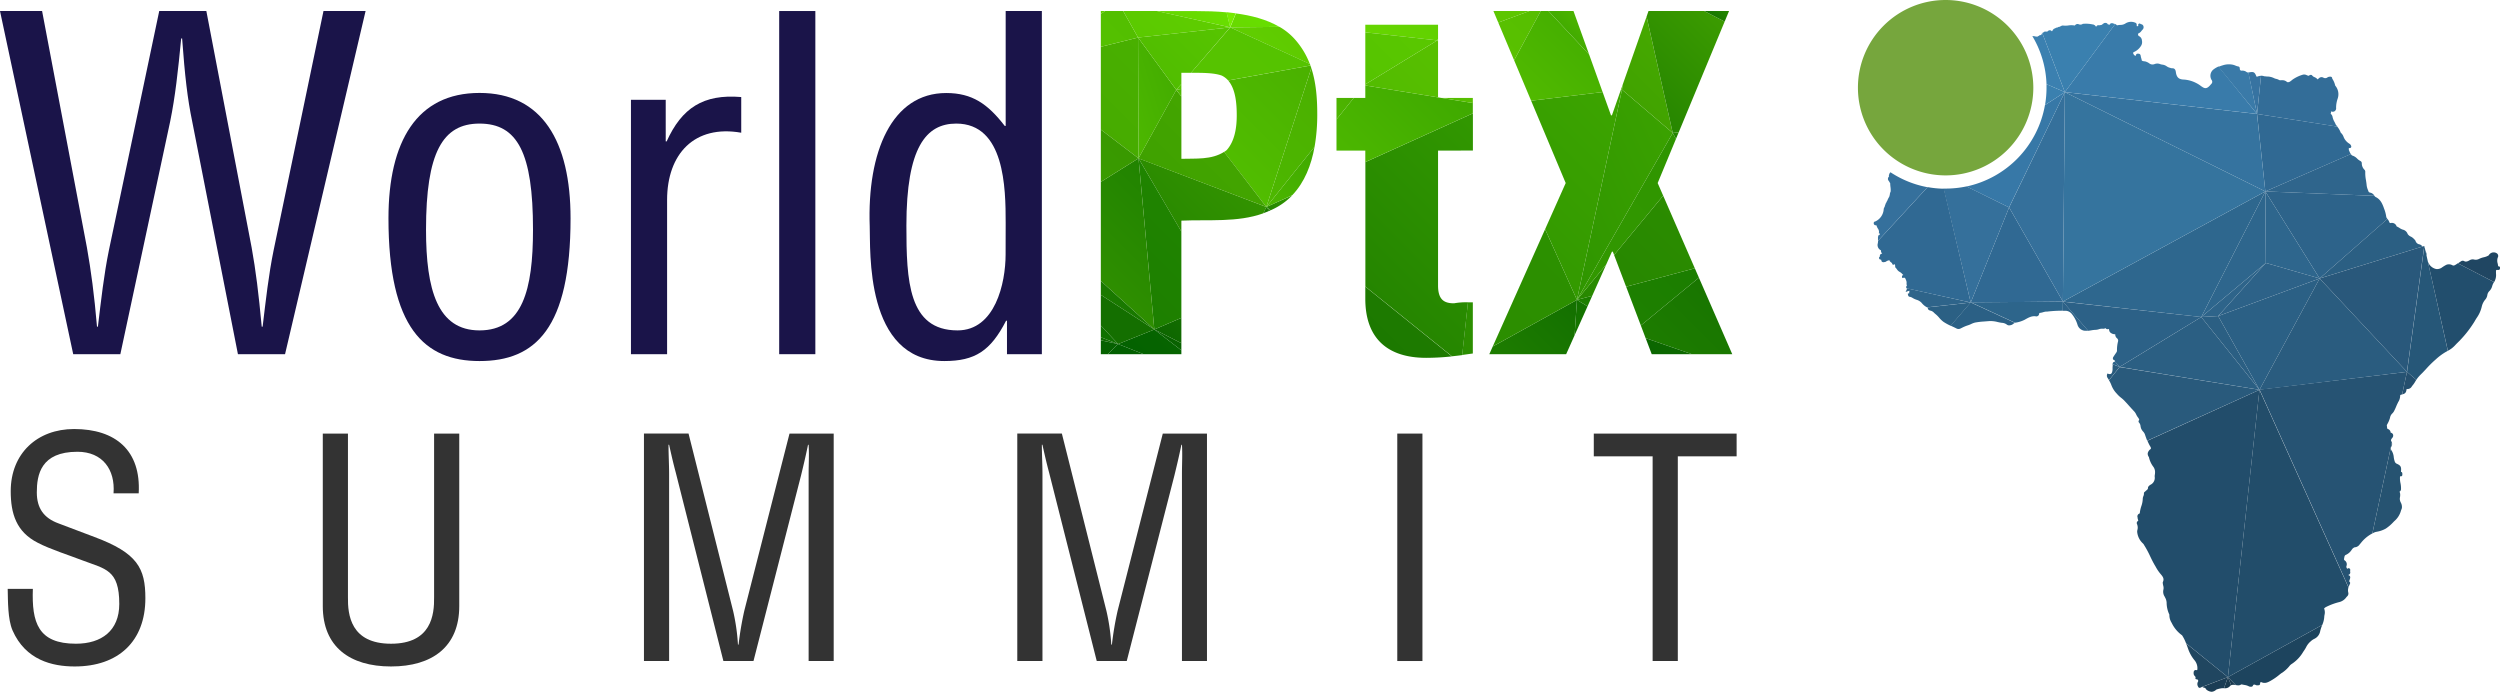 <svg xmlns="http://www.w3.org/2000/svg" xmlns:xlink="http://www.w3.org/1999/xlink" viewBox="0 0 1075 297.49"><defs><style>.cls-1{fill:#76a63d;}.cls-2{fill:#204660;}.cls-3{fill:#2d6288;}.cls-4{fill:#2c6187;}.cls-5{fill:#295a7c;}.cls-6{fill:#1d445e;}.cls-7{fill:#1a3a50;}.cls-8{fill:#2f658c;}.cls-9{fill:#2d638a;}.cls-10{fill:#306993;}.cls-11{fill:#224d6a;}.cls-12{fill:#2b6085;}.cls-13{fill:#224d6b;}.cls-14{fill:#336d98;}.cls-15{fill:#3773a1;}.cls-16{fill:#3a7aa8;}.cls-17{fill:#265373;}.cls-18{fill:#2a5c7f;}.cls-19{fill:#265371;}.cls-20{fill:#254f6e;}.cls-21{fill:#265778;}.cls-22{fill:#2b5f83;}.cls-23{fill:#29587b;}.cls-24{fill:#224e6d;}.cls-25{fill:#204662;}.cls-26{fill:#2e668d;}.cls-27{fill:#2d658b;}.cls-28{fill:#2b6084;}.cls-29{fill:#2e648a;}.cls-30{fill:#35709b;}.cls-31{fill:#35709c;}.cls-32{fill:#2e678e;}.cls-33{fill:#35739f;}.cls-34{fill:#35749e;}.cls-35{fill:#397baa;}.cls-36{fill:#3a80af;}.cls-37{fill:#3b80b0;}.cls-38{fill:#3778a7;}.cls-39{fill:#19394e;}.cls-40{fill:#1b3d55;}.cls-41{fill:#1a1449;}.cls-42{fill:#333;}.cls-43{fill:url(#linear-gradient);}.cls-44{fill:url(#linear-gradient-2);}.cls-45{fill:url(#linear-gradient-3);}.cls-46{fill:url(#linear-gradient-4);}.cls-47{fill:url(#linear-gradient-5);}.cls-48{fill:url(#linear-gradient-6);}.cls-49{fill:url(#linear-gradient-7);}.cls-50{fill:url(#linear-gradient-8);}.cls-51{fill:url(#linear-gradient-9);}.cls-52{fill:url(#linear-gradient-10);}.cls-53{fill:url(#linear-gradient-11);}.cls-54{fill:url(#linear-gradient-12);}.cls-55{fill:url(#linear-gradient-13);}.cls-56{fill:url(#linear-gradient-14);}.cls-57{fill:url(#linear-gradient-15);}.cls-58{fill:url(#linear-gradient-16);}.cls-59{fill:url(#linear-gradient-17);}.cls-60{fill:url(#linear-gradient-18);}.cls-61{fill:url(#linear-gradient-19);}.cls-62{fill:url(#linear-gradient-20);}.cls-63{fill:url(#linear-gradient-21);}.cls-64{fill:url(#linear-gradient-22);}.cls-65{fill:url(#linear-gradient-23);}.cls-66{fill:url(#linear-gradient-24);}.cls-67{fill:url(#linear-gradient-25);}.cls-68{fill:url(#linear-gradient-26);}.cls-69{fill:url(#linear-gradient-27);}.cls-70{fill:url(#linear-gradient-28);}.cls-71{fill:url(#linear-gradient-29);}.cls-72{fill:url(#linear-gradient-30);}.cls-73{fill:url(#linear-gradient-31);}.cls-74{fill:url(#linear-gradient-32);}.cls-75{fill:url(#linear-gradient-33);}.cls-76{fill:url(#linear-gradient-34);}.cls-77{fill:url(#linear-gradient-35);}.cls-78{fill:url(#linear-gradient-36);}.cls-79{fill:url(#linear-gradient-37);}.cls-80{fill:url(#linear-gradient-38);}.cls-81{fill:url(#linear-gradient-39);}.cls-82{fill:url(#linear-gradient-40);}.cls-83{fill:url(#linear-gradient-41);}.cls-84{fill:url(#linear-gradient-42);}.cls-85{fill:url(#linear-gradient-43);}.cls-86{fill:url(#linear-gradient-44);}.cls-87{fill:url(#linear-gradient-45);}.cls-88{fill:url(#linear-gradient-46);}.cls-89{fill:url(#linear-gradient-47);}.cls-90{fill:url(#linear-gradient-48);}.cls-91{fill:url(#linear-gradient-49);}.cls-92{fill:url(#linear-gradient-50);}.cls-93{fill:url(#linear-gradient-51);}.cls-94{fill:url(#linear-gradient-52);}.cls-95{fill:url(#linear-gradient-53);}.cls-96{fill:url(#linear-gradient-54);}.cls-97{fill:url(#linear-gradient-55);}.cls-98{fill:url(#linear-gradient-56);}.cls-99{fill:url(#linear-gradient-57);}.cls-100{fill:url(#linear-gradient-58);}.cls-101{fill:url(#linear-gradient-59);}.cls-102{fill:url(#linear-gradient-60);}.cls-103{fill:url(#linear-gradient-61);}.cls-104{fill:url(#linear-gradient-62);}.cls-105{fill:url(#linear-gradient-63);}.cls-106{fill:url(#linear-gradient-64);}.cls-107{fill:url(#linear-gradient-65);}.cls-108{fill:url(#linear-gradient-66);}.cls-109{fill:url(#linear-gradient-67);}</style><linearGradient id="linear-gradient" x1="711.93" y1="159.41" x2="747.82" y2="123.52" gradientUnits="userSpaceOnUse"><stop offset="0" stop-color="#1e7d00"/><stop offset="1" stop-color="#177400"/></linearGradient><linearGradient id="linear-gradient-2" x1="544.33" y1="90.8" x2="546.12" y2="89.01" gradientUnits="userSpaceOnUse"><stop offset="0" stop-color="#187600"/><stop offset="1" stop-color="#217d00"/></linearGradient><linearGradient id="linear-gradient-3" x1="572.05" y1="171.9" x2="625.36" y2="118.58" xlink:href="#linear-gradient-2"/><linearGradient id="linear-gradient-4" x1="541.3" y1="93.67" x2="546.53" y2="88.44" gradientUnits="userSpaceOnUse"><stop offset="0" stop-color="#136f00"/><stop offset="1" stop-color="#228200"/></linearGradient><linearGradient id="linear-gradient-5" x1="494.35" y1="101.93" x2="541.15" y2="55.14" gradientUnits="userSpaceOnUse"><stop offset="0" stop-color="#278700"/><stop offset="1" stop-color="#389900"/></linearGradient><linearGradient id="linear-gradient-6" x1="531.43" y1="81.9" x2="573.95" y2="39.38" gradientUnits="userSpaceOnUse"><stop offset="0" stop-color="#4db800"/><stop offset="1" stop-color="#4bb000"/></linearGradient><linearGradient id="linear-gradient-7" x1="571.75" y1="49.68" x2="580.7" y2="40.73" xlink:href="#linear-gradient-6"/><linearGradient id="linear-gradient-8" x1="679.92" y1="130.78" x2="685.09" y2="125.62" gradientUnits="userSpaceOnUse"><stop offset="0" stop-color="#1e8000"/><stop offset="1" stop-color="#1a7d00"/></linearGradient><linearGradient id="linear-gradient-9" x1="700.91" y1="135.3" x2="730.55" y2="105.67" xlink:href="#linear-gradient-8"/><linearGradient id="linear-gradient-10" x1="677.09" y1="131.04" x2="692.52" y2="115.61" gradientUnits="userSpaceOnUse"><stop offset="0" stop-color="#278700"/><stop offset="1" stop-color="#2b8c00"/></linearGradient><linearGradient id="linear-gradient-11" x1="695.76" y1="125.95" x2="726.36" y2="95.35" xlink:href="#linear-gradient-10"/><linearGradient id="linear-gradient-12" x1="672.11" y1="142.03" x2="686.57" y2="127.57" gradientUnits="userSpaceOnUse"><stop offset="0" stop-color="#167600"/><stop offset="1" stop-color="#127100"/></linearGradient><linearGradient id="linear-gradient-13" x1="647.69" y1="160.62" x2="692.15" y2="116.15" gradientUnits="userSpaceOnUse"><stop offset="0" stop-color="#1e7d00"/><stop offset="1" stop-color="#0e6a00"/></linearGradient><linearGradient id="linear-gradient-14" x1="616.45" y1="156.89" x2="638.3" y2="135.04" gradientUnits="userSpaceOnUse"><stop offset="0" stop-color="#2b8c00"/><stop offset="1" stop-color="#2c9000"/></linearGradient><linearGradient id="linear-gradient-15" x1="616.97" y1="168.03" x2="675.42" y2="109.58" xlink:href="#linear-gradient-14"/><linearGradient id="linear-gradient-16" x1="645.31" y1="20.16" x2="665.79" y2="-0.32" gradientUnits="userSpaceOnUse"><stop offset="0" stop-color="#59c100"/><stop offset="1" stop-color="#55bd00"/></linearGradient><linearGradient id="linear-gradient-17" x1="546.06" y1="90.5" x2="557.7" y2="78.86" gradientUnits="userSpaceOnUse"><stop offset="0" stop-color="#258500"/><stop offset="1" stop-color="#37a000"/></linearGradient><linearGradient id="linear-gradient-18" x1="591.48" y1="127.64" x2="678.24" y2="40.88" xlink:href="#linear-gradient-17"/><linearGradient id="linear-gradient-19" x1="542.62" y1="91.36" x2="568.07" y2="65.91" gradientUnits="userSpaceOnUse"><stop offset="0" stop-color="#4db800"/><stop offset="1" stop-color="#3fa900"/></linearGradient><linearGradient id="linear-gradient-20" x1="577.79" y1="75.15" x2="620.97" y2="31.98" xlink:href="#linear-gradient-19"/><linearGradient id="linear-gradient-21" x1="495.82" y1="152.51" x2="511.25" y2="137.08" gradientUnits="userSpaceOnUse"><stop offset="0" stop-color="#085f00"/><stop offset="1" stop-color="#0a6500"/></linearGradient><linearGradient id="linear-gradient-22" x1="499.15" y1="147.65" x2="513.34" y2="133.46" gradientUnits="userSpaceOnUse"><stop offset="0" stop-color="#0c6500"/><stop offset="1" stop-color="#156f00"/></linearGradient><linearGradient id="linear-gradient-23" x1="449.58" y1="151.57" x2="517.8" y2="83.35" gradientUnits="userSpaceOnUse"><stop offset="0" stop-color="#1b7b00"/><stop offset="1" stop-color="#208500"/></linearGradient><linearGradient id="linear-gradient-24" x1="469.17" y1="125.63" x2="533.2" y2="61.6" gradientUnits="userSpaceOnUse"><stop offset="0" stop-color="#309000"/><stop offset="1" stop-color="#177b00"/></linearGradient><linearGradient id="linear-gradient-25" x1="456.66" y1="159.44" x2="507.37" y2="108.73" gradientUnits="userSpaceOnUse"><stop offset="0" stop-color="#217d00"/><stop offset="1" stop-color="#137600"/></linearGradient><linearGradient id="linear-gradient-26" x1="709.28" y1="157.14" x2="724.68" y2="141.74" gradientUnits="userSpaceOnUse"><stop offset="0" stop-color="#0a6500"/><stop offset="1" stop-color="#0e6a00"/></linearGradient><linearGradient id="linear-gradient-27" x1="651.75" y1="102.61" x2="733.67" y2="20.69" gradientUnits="userSpaceOnUse"><stop offset="0" stop-color="#390"/><stop offset="1" stop-color="#42ab00"/></linearGradient><linearGradient id="linear-gradient-28" x1="646.84" y1="51.13" x2="679.53" y2="18.44" gradientUnits="userSpaceOnUse"><stop offset="0" stop-color="#55bd00"/><stop offset="1" stop-color="#46b000"/></linearGradient><linearGradient id="linear-gradient-29" x1="696.9" y1="38.77" x2="697.3" y2="38.37" xlink:href="#linear-gradient-28"/><linearGradient id="linear-gradient-30" x1="473.83" y1="170.68" x2="517.43" y2="127.07" gradientUnits="userSpaceOnUse"><stop offset="0" stop-color="#005f00"/><stop offset="1" stop-color="#0a6700"/></linearGradient><linearGradient id="linear-gradient-31" x1="454.91" y1="164.18" x2="504.5" y2="114.59" gradientUnits="userSpaceOnUse"><stop offset="0" stop-color="#136f00"/><stop offset="1" stop-color="#156f00"/></linearGradient><linearGradient id="linear-gradient-32" x1="463.3" y1="157.73" x2="486.93" y2="134.1" gradientUnits="userSpaceOnUse"><stop offset="0" stop-color="#137600"/><stop offset="1" stop-color="#0e6c00"/></linearGradient><linearGradient id="linear-gradient-33" x1="452.21" y1="171.34" x2="498.22" y2="125.33" gradientUnits="userSpaceOnUse"><stop offset="0" stop-color="#0e6a00"/><stop offset="1" stop-color="#0e6a00"/></linearGradient><linearGradient id="linear-gradient-34" x1="506.74" y1="40.22" x2="509.15" y2="37.8" gradientUnits="userSpaceOnUse"><stop offset="0" stop-color="#51bd00"/><stop offset="1" stop-color="#47ab00"/></linearGradient><linearGradient id="linear-gradient-35" x1="526.83" y1="71.27" x2="586.46" y2="11.64" xlink:href="#linear-gradient-34"/><linearGradient id="linear-gradient-36" x1="486.94" y1="102.03" x2="538.84" y2="50.14" gradientUnits="userSpaceOnUse"><stop offset="0" stop-color="#3c9e00"/><stop offset="1" stop-color="#45a700"/></linearGradient><linearGradient id="linear-gradient-37" x1="492.55" y1="972.66" x2="492.64" y2="972.57" gradientTransform="translate(86206.54 532054.11) rotate(180) scale(174 547)" gradientUnits="userSpaceOnUse"><stop offset="0" stop-color="#42ab00"/><stop offset="1" stop-color="#4db800"/></linearGradient><linearGradient id="linear-gradient-38" x1="506.83" y1="970.94" x2="506.92" y2="970.85" gradientTransform="translate(221693.6 924366.01) rotate(180) scale(436 952)" gradientUnits="userSpaceOnUse"><stop offset="0" stop-color="#3ba200"/><stop offset="1" stop-color="#2f9500"/></linearGradient><linearGradient id="linear-gradient-39" x1="718.61" y1="59.8" x2="721.8" y2="56.62" gradientUnits="userSpaceOnUse"><stop offset="0" stop-color="#0e6c00"/><stop offset="1" stop-color="#309200"/></linearGradient><linearGradient id="linear-gradient-40" x1="665.86" y1="125.88" x2="726.94" y2="64.8" gradientUnits="userSpaceOnUse"><stop offset="0" stop-color="#390"/><stop offset="1" stop-color="#2f9500"/></linearGradient><linearGradient id="linear-gradient-41" x1="688.24" y1="57.56" x2="728.99" y2="16.81" gradientUnits="userSpaceOnUse"><stop offset="0" stop-color="#3e9e00"/><stop offset="1" stop-color="#47ab00"/></linearGradient><linearGradient id="linear-gradient-42" x1="674.28" y1="14.39" x2="683.79" y2="4.87" gradientUnits="userSpaceOnUse"><stop offset="0" stop-color="#42ab00"/><stop offset="1" stop-color="#51b800"/></linearGradient><linearGradient id="linear-gradient-43" x1="697" y1="38.09" x2="698.93" y2="36.16" xlink:href="#linear-gradient-42"/><linearGradient id="linear-gradient-44" x1="669.73" y1="76.45" x2="743.71" y2="2.47" gradientUnits="userSpaceOnUse"><stop offset="0" stop-color="#127100"/><stop offset="1" stop-color="#3e9e00"/></linearGradient><linearGradient id="linear-gradient-45" x1="733.33" y1="10.89" x2="744.47" y2="-0.26" gradientUnits="userSpaceOnUse"><stop offset="0" stop-color="#0e6a00"/><stop offset="1" stop-color="#2c9200"/></linearGradient><linearGradient id="linear-gradient-46" x1="471.2" y1="54.36" x2="521.69" y2="3.87" gradientUnits="userSpaceOnUse"><stop offset="0" stop-color="#47ab00"/><stop offset="1" stop-color="#4ab400"/></linearGradient><linearGradient id="linear-gradient-47" x1="456.9" y1="86.46" x2="499" y2="44.36" gradientUnits="userSpaceOnUse"><stop offset="0" stop-color="#3c9e00"/><stop offset="1" stop-color="#369500"/></linearGradient><linearGradient id="linear-gradient-48" x1="470.42" y1="21.99" x2="495.68" y2="-3.27" gradientUnits="userSpaceOnUse"><stop offset="0" stop-color="#55c100"/><stop offset="1" stop-color="#51bd00"/></linearGradient><linearGradient id="linear-gradient-49" x1="470.37" y1="8.65" x2="478.21" y2="0.82" gradientUnits="userSpaceOnUse"><stop offset="0" stop-color="#61d000"/><stop offset="1" stop-color="#5bc900"/></linearGradient><linearGradient id="linear-gradient-50" x1="643.03" y1="11.61" x2="653.76" y2="0.88" gradientUnits="userSpaceOnUse"><stop offset="0" stop-color="#5cc500"/><stop offset="1" stop-color="#5ec700"/></linearGradient><linearGradient id="linear-gradient-51" x1="541.46" y1="24.28" x2="563.69" y2="2.06" gradientUnits="userSpaceOnUse"><stop offset="0" stop-color="#60ce00"/><stop offset="1" stop-color="#5ec700"/></linearGradient><linearGradient id="linear-gradient-52" x1="528.88" y1="20.52" x2="544" y2="5.41" gradientUnits="userSpaceOnUse"><stop offset="0" stop-color="#68d600"/><stop offset="1" stop-color="#67df00"/></linearGradient><linearGradient id="linear-gradient-53" x1="505.15" y1="40.02" x2="508.52" y2="36.64" gradientUnits="userSpaceOnUse"><stop offset="0" stop-color="#57c300"/><stop offset="1" stop-color="#55c300"/></linearGradient><linearGradient id="linear-gradient-54" x1="511.63" y1="54.55" x2="550.95" y2="15.23" xlink:href="#linear-gradient-53"/><linearGradient id="linear-gradient-55" x1="496.08" y1="28.9" x2="527.63" y2="-2.65" gradientUnits="userSpaceOnUse"><stop offset="0" stop-color="#51bd00"/><stop offset="1" stop-color="#58c700"/></linearGradient><linearGradient id="linear-gradient-56" x1="479.67" y1="34.54" x2="519.18" y2="-4.97" gradientUnits="userSpaceOnUse"><stop offset="0" stop-color="#58c700"/><stop offset="1" stop-color="#60ce00"/></linearGradient><linearGradient id="linear-gradient-57" x1="526.07" y1="10.63" x2="532.64" y2="4.05" gradientUnits="userSpaceOnUse"><stop offset="0" stop-color="#79f100"/><stop offset="1" stop-color="#71e700"/></linearGradient><linearGradient id="linear-gradient-58" x1="504.7" y1="16.74" x2="523.85" y2="-2.4" gradientUnits="userSpaceOnUse"><stop offset="0" stop-color="#65d400"/><stop offset="1" stop-color="#69e100"/></linearGradient><linearGradient id="linear-gradient-59" x1="474.8" y1="161.54" x2="496.72" y2="139.62" gradientUnits="userSpaceOnUse"><stop offset="0" stop-color="#005f00"/><stop offset="1" stop-color="#055f00"/></linearGradient><linearGradient id="linear-gradient-60" x1="470.43" y1="153.78" x2="491.99" y2="132.22" gradientUnits="userSpaceOnUse"><stop offset="0" stop-color="#056200"/><stop offset="1" stop-color="#055f00"/></linearGradient><linearGradient id="linear-gradient-61" x1="617.95" y1="17.3" x2="618.46" y2="16.8" gradientUnits="userSpaceOnUse"><stop offset="0" stop-color="#61d000"/><stop offset="1" stop-color="#63d200"/></linearGradient><linearGradient id="linear-gradient-62" x1="618.1" y1="17.45" x2="618.41" y2="17.14" gradientUnits="userSpaceOnUse"><stop offset="0" stop-color="#60ce00"/><stop offset="1" stop-color="#5bc900"/></linearGradient><linearGradient id="linear-gradient-63" x1="594.86" y1="21.69" x2="613.27" y2="3.28" gradientUnits="userSpaceOnUse"><stop offset="0" stop-color="#66d600"/><stop offset="1" stop-color="#61d000"/></linearGradient><linearGradient id="linear-gradient-64" x1="617.64" y1="18.13" x2="619.12" y2="16.65" gradientUnits="userSpaceOnUse"><stop offset="0" stop-color="#51ba00"/><stop offset="1" stop-color="#58c500"/></linearGradient><linearGradient id="linear-gradient-65" x1="587.81" y1="53.99" x2="627.44" y2="14.35" gradientUnits="userSpaceOnUse"><stop offset="0" stop-color="#51ba00"/><stop offset="1" stop-color="#59c100"/></linearGradient><linearGradient id="linear-gradient-66" x1="621.6" y1="48.23" x2="632.17" y2="37.66" xlink:href="#linear-gradient-65"/><linearGradient id="linear-gradient-67" x1="580.13" y1="38.06" x2="616.97" y2="1.22" gradientUnits="userSpaceOnUse"><stop offset="0" stop-color="#55c300"/><stop offset="1" stop-color="#5bc900"/></linearGradient></defs><g id="Layer_2" data-name="Layer 2"><g id="Logo_PtX_MULTI" data-name="Logo PtX MULTI"><g id="Logo_PtX_MULTI_-_Short" data-name="Logo PtX MULTI - Short"><path class="cls-1" d="M874.33,37.71A37.71,37.71,0,1,1,836.62,0,37.75,37.75,0,0,1,874.33,37.71Z"/><path class="cls-2" d="M958,291.16l-11.08,4.19-.3.12-.85.32h0l-.07,0a1,1,0,0,1-.54-.59,2.05,2.05,0,0,1,0-2.12.6.6,0,0,0,0-.58.64.64,0,0,0-.48-.39h-.06a.62.62,0,0,1-.55-.23.46.46,0,0,1,0-.41c.09-.26,0-.42-.3-.76a1.6,1.6,0,0,1-.51-1.31c0-.06,0-.12,0-.19a1.21,1.21,0,0,1,.39-.94.94.94,0,0,1,.77-.13.45.45,0,0,0,.34,0s.12-.14.12-.51a5.3,5.3,0,0,0-1.15-3.61,16,16,0,0,1-2.87-5.1l-.24-.67c-.19-.54-.39-1.07-.59-1.59Z"/><path class="cls-3" d="M887.05,129.67l10.85,12.51a7.4,7.4,0,0,1-1.76,0,3.62,3.62,0,0,1-2.83-2.6,13.42,13.42,0,0,0-2.69-4.88,3.54,3.54,0,0,0-2.66-1.06l-1,0Z"/><path class="cls-4" d="M911.43,157.78l-3-1.18c0-.12,0-.23.05-.36a.85.85,0,0,1,.95-.66,1.17,1.17,0,0,1,0-.2Z"/><path class="cls-5" d="M911.43,157.78l-4.56,5.68c-.18-.3-.37-.6-.55-.88a1.72,1.72,0,0,1-.27-1.59l.14-.38.38.12a1.37,1.37,0,0,0,1.17,0c.36-.24.58-.84.66-1.81,0-.23,0-.47,0-.72s0-.25,0-.37v-.37l.17,0a1.78,1.78,0,0,1-.17-.84Z"/><path class="cls-6" d="M998.56,268.74c0,.09-.07.17-.1.26a16.67,16.67,0,0,0-.77,2.36,4.49,4.49,0,0,1-2.5,3.33,5.84,5.84,0,0,0-1.49,1l-.39.34a7.62,7.62,0,0,0-1.69,2.29c-.24.44-.5.88-.79,1.31l-.45.66a15.56,15.56,0,0,1-4.79,5.11,4.06,4.06,0,0,0-1.23,1.13,14.75,14.75,0,0,1-3.15,2.83l-.06,0c-.44.32-.87.65-1.29,1a23.56,23.56,0,0,1-3.13,2.17l-.31.18c-1.13.64-2.41,1.36-4,.64a.38.38,0,0,0-.36,0,.68.68,0,0,0-.21.58.74.74,0,0,1-.21.56.72.72,0,0,1-.53.19,2.09,2.09,0,0,0-.25,0,1.32,1.32,0,0,1-.75-.07c-.86-.39-1.11-.33-1.41.31a.6.6,0,0,1-.41.33,1.89,1.89,0,0,1-1.32-.15,5.64,5.64,0,0,0-1.88-.57c-.35-.07-.71-.13-1.07-.23-.15,0-.29,0-.54.15a2.12,2.12,0,0,1-.9.26,5.29,5.29,0,0,1-1.22-.15L958,291.16Z"/><path class="cls-7" d="M961.35,294.6h0a4.78,4.78,0,0,0-1.29-.12,2.06,2.06,0,0,0-.64.16L958,291.16Z"/><path class="cls-8" d="M1021,84.2,974.1,82.32l36.73-16.07a2,2,0,0,0,.28.31.75.75,0,0,1,.19.22l.05.06a5,5,0,0,1,2.23,1.36,5.56,5.56,0,0,0,1.33,1,1.08,1.08,0,0,1,.66,1.09,3.84,3.84,0,0,0,1.18,2.73,1.26,1.26,0,0,1,.32.87,15.28,15.28,0,0,0,.3,3.6c.11.71.23,1.45.29,2.19a7.63,7.63,0,0,0,.55,2c.08.2.16.4.23.61s.24.43.7.54a2.59,2.59,0,0,1,1.82,1.3A.54.54,0,0,0,1021,84.2Z"/><path class="cls-9" d="M1026.59,94.14l-29.15,25.6L974.1,82.32,1021,84.2a1.72,1.72,0,0,0,.76.64l.12.06c1.76,1,2.49,2.65,3.14,4.4l0,.06a15.65,15.65,0,0,1,1.07,3.86A2,2,0,0,0,1026.59,94.14Z"/><path class="cls-10" d="M1010,63.58v.93c.12.23.21.45.3.67a4.52,4.52,0,0,0,.56,1.07L974.1,82.32,970.53,49,1005,54.43a8.66,8.66,0,0,1,1.53,2.64,4,4,0,0,1,1.2,1.77c.08.19.16.38.25.56a6.13,6.13,0,0,0,2.33,2.44,1.63,1.63,0,0,1,.55.62l0,0c.37.62.12,1-.15,1.13A.7.7,0,0,1,1010,63.58Z"/><path class="cls-11" d="M1009.77,254.83a1.67,1.67,0,0,1-.58,1.69,3.33,3.33,0,0,0-.25.28,5.27,5.27,0,0,1-2.72,2l-.2.06a27.32,27.32,0,0,0-5.65,2.06,3.34,3.34,0,0,0-1,.71l.18.62a4.37,4.37,0,0,1,0,2.13,5.78,5.78,0,0,0-.12.88,10.18,10.18,0,0,1-.86,3.45L958,291.16l13.56-123.54,38.28,85A3.88,3.88,0,0,0,1009.77,254.83Z"/><polygon id="triangle36" class="cls-12" points="997.44 119.74 953.81 135.9 971.58 167.62 997.44 119.74"/><path class="cls-13" d="M971.58,167.62,958,291.16,940,276.61a17.54,17.54,0,0,0-1.63-3.31.46.46,0,0,0-.14-.16,13.84,13.84,0,0,1-4.33-5.15l-.14-.27a6.15,6.15,0,0,1-.93-3.35s0,0,0-.09a12,12,0,0,1-1.18-5.16,5.11,5.11,0,0,0-.66-2.19c-.06-.13-.12-.26-.19-.39a3.87,3.87,0,0,1-.51-3.11,3.36,3.36,0,0,0-.12-1.63c0-.2-.09-.4-.12-.6l0-.16a1.13,1.13,0,0,1,0-.81c.69-1.45-.13-2.4-1.08-3.51l-.19-.23a17.77,17.77,0,0,1-1.82-2.76l-.42-.71c-.74-1.26-1.39-2.59-2-3.88a41.52,41.52,0,0,0-2.66-4.9l0-.05a2.57,2.57,0,0,0-.4-.49,7.69,7.69,0,0,1-2.45-4.64,2.74,2.74,0,0,1,.05-1.18,3.69,3.69,0,0,0-.11-2.36l0-.07a1,1,0,0,1,.47-1.48,2.91,2.91,0,0,0-.13-.64,3.7,3.7,0,0,1-.14-.55c0-.09,0-.17,0-.25a1.27,1.27,0,0,1,.82-1.7c.12-.05.15-.36.17-.55v-.06a14.38,14.38,0,0,1,.61-2.57,10.49,10.49,0,0,0,.62-3.15,3.26,3.26,0,0,1,.26-1.15,2.55,2.55,0,0,0,.24-1.18.73.73,0,0,1,.41-.72l.08-.06a4.43,4.43,0,0,1,.55-.51c.46-.37.72-.6.7-1.11,0-.15,0-.6,1-1.29a3.29,3.29,0,0,0,1.88-3.58,5.4,5.4,0,0,1,.14-1.15,2.93,2.93,0,0,1,0-.29,3.89,3.89,0,0,0-.85-2.92,10.62,10.62,0,0,1-1.77-4v0a2.32,2.32,0,0,1-.5-1.68,3,3,0,0,1,1.32-1.82,1.31,1.31,0,0,0-.07-.78,16.84,16.84,0,0,1-1.38-2.75Z"/><path class="cls-5" d="M971.58,167.62,923.29,189.5c-.3-.75-.57-1.51-.83-2.26l-.21-.61a3.65,3.65,0,0,0-.71-1.06,4.55,4.55,0,0,1-.88-1.37,6.44,6.44,0,0,1-.23-.94,2.57,2.57,0,0,0-.66-1.56.73.73,0,0,1,0-1,1.84,1.84,0,0,0,.1-.16,2.54,2.54,0,0,0-.56-1.07,7,7,0,0,1-.75-1.25,5,5,0,0,0-.78-1.23c-.84-.88-1.66-1.8-2.46-2.69-.61-.67-1.21-1.34-1.83-2a15.3,15.3,0,0,0-1.39-1.24,11.81,11.81,0,0,1-1.68-1.56l-.23-.26a10.5,10.5,0,0,1-2.26-3.54,10.91,10.91,0,0,0-1.07-2.17h0l4.56-5.68Z"/><path class="cls-14" d="M1005.3,42.07l-.13.43a12,12,0,0,0-.65,3.81,1.55,1.55,0,0,1-.66,1.54,1.7,1.7,0,0,1-1.61,0,1,1,0,0,1,0,.83l0,.08-.08.15.14.12a2.16,2.16,0,0,1,.71,1.36,7.16,7.16,0,0,0,.8,2,11,11,0,0,1,.57,1.2l.18.22c.18.22.36.43.53.65L970.53,49l1.72-16.43a3.18,3.18,0,0,1,1.35.23c.37,0,.78.07,1.16.1a6.82,6.82,0,0,1,2.93.63,4.27,4.27,0,0,0,1.07.39,4.16,4.16,0,0,1,1.27.49,1.34,1.34,0,0,0,.77.08,3.62,3.62,0,0,1,.58,0,2.86,2.86,0,0,1,2.07.8c.77.23,1.31-.22,1.93-.72l.36-.3a15.13,15.13,0,0,1,4.5-2.16,2.28,2.28,0,0,1,1.36.08l.42.18c.54.25.75.31,1.06,0a.92.92,0,0,1,.69-.17.61.61,0,0,1,.48.27,2.16,2.16,0,0,0,1,.71,3.1,3.1,0,0,1,1.3.95c.08,0,.16-.09.34-.26a2.41,2.41,0,0,1,.33-.3,1.58,1.58,0,0,1,1.87-.16,1.57,1.57,0,0,0,1.79-.18,2.05,2.05,0,0,1,1-.25h.13a.74.74,0,0,1,.61.18.79.79,0,0,1,.22.63v0a8.3,8.3,0,0,1,1.29,3A5.71,5.71,0,0,1,1005.3,42.07Z"/><path class="cls-15" d="M972.25,32.59,970.53,49l-3.76-17.85a2.68,2.68,0,0,0,.46-.05c1.73-.29,2.24-.18,2.94,1.55.16.38.19.4.62.24A4.63,4.63,0,0,1,972.25,32.59Z"/><path class="cls-16" d="M970.53,49,953.92,28.75c.67-.29,1.34-.51,2-.71a8.29,8.29,0,0,1,4-.25,6.35,6.35,0,0,1,1.34.42,5.88,5.88,0,0,0,1.24.38c.58.09.6.68.61.9v.11c.05.57.31.81.92.78a2.9,2.9,0,0,1,2,.59,1.11,1.11,0,0,0,.81.2Z"/><path class="cls-17" d="M1035,159.89l-2.08,9.72-.36.08c-.26.06-.51.22-.5.42a4.91,4.91,0,0,1-.93,2.92l0,.09a15.46,15.46,0,0,0-.78,1.69c-.22.52-.44,1.06-.71,1.57l-.1.2a3.86,3.86,0,0,1-.84,1.19,3.31,3.31,0,0,0-1,1.92,11.4,11.4,0,0,1-1.1,2.59l-.2.38a1,1,0,0,0,0,.7,3.83,3.83,0,0,1,.05.51c0,.39.08.49.5.66a1.69,1.69,0,0,1,1,1.28c0,.24.06.24.13.26a1.22,1.22,0,0,1,.93.78,1.49,1.49,0,0,1-.32,1.43c-.53.63-.74,1-.34,1.61a1,1,0,0,1,.15.36v0l-8.38,39.13-.05,0a7.76,7.76,0,0,1-.69.4,15.45,15.45,0,0,0-4.23,3.75l-.24.27-.23.27a2.76,2.76,0,0,1-2.17,1.27,2.37,2.37,0,0,0-1.17.92l-.16.22a5.71,5.71,0,0,1-2.21,2c-.73.28-.78.53-.94,1.29v.08c-.16.75-.17.92.38,1.27a2,2,0,0,1,.6,2.19c-.19.53,0,.84.33,1.33a.64.64,0,0,1,.73-.28c.45.1.61.46.5,1.07a.5.5,0,0,0,0,.12,1.5,1.5,0,0,0,0,.29,1.07,1.07,0,0,1-.8,1.37.11.11,0,0,0,0,.08c1.07.31.84,1.17.72,1.58a4.13,4.13,0,0,1-.14.42c-.19.55-.23.76.06,1s.08.82,0,.92a10.56,10.56,0,0,0-.53,1.31l-38.28-85Z"/><polygon id="triangle36-2" data-name="triangle36" class="cls-18" points="997.44 119.74 971.58 167.62 1034.98 159.89 997.44 119.74"/><path class="cls-19" d="M1033,203.92a1.09,1.09,0,0,0,0,.17.68.68,0,0,1-.18.56.78.78,0,0,1-.67.17H1032s0,.06,0,.08a1.5,1.5,0,0,1,0,.2,9.29,9.29,0,0,0,.2,2.61,10.66,10.66,0,0,1,.24,2.41,1.35,1.35,0,0,1-.65,1.31,2.86,2.86,0,0,1,.29,1.11,5.42,5.42,0,0,1-.09,1.29,5.54,5.54,0,0,0-.07.57,3.52,3.52,0,0,0,.43,1.7,4,4,0,0,1,.48,2.2,3,3,0,0,1-.27.88,3.68,3.68,0,0,0-.18.53,8.92,8.92,0,0,1-2.84,4.39l-.29.29a18.09,18.09,0,0,1-3.34,2.89,11.9,11.9,0,0,1-3.94,1.38l-.5.11a5.43,5.43,0,0,0-1.35.63l8.38-39.13a2,2,0,0,1-.13,1.61,1.63,1.63,0,0,0,.11,2,6.71,6.71,0,0,1,.84,2.72,8.46,8.46,0,0,0,.38,1.72,1.62,1.62,0,0,0,.93,1.1c1.67.72,2,1.36,1.8,3.26l0,.11s0,.07,0,.11h.05C1033.09,203.05,1033,203.7,1033,203.92Z"/><path class="cls-20" d="M1039,163.33h0l-.34.56a11.27,11.27,0,0,1-1.18,1.76,5,5,0,0,0-.35.43,2.15,2.15,0,0,1-2.3,1.18.7.7,0,0,0,0,.17c-.22,1.41-.56,1.84-1.91,2.17l2.08-9.72Z"/><path class="cls-21" d="M1052.57,150.86l-.55.3-.32.17a25.33,25.33,0,0,0-4.34,3.23l-.26.23a47.38,47.38,0,0,0-3.95,3.94l-1.29,1.37c-.25.26-.5.51-.76.76a17.3,17.3,0,0,0-1.77,2c-.11.16-.21.32-.31.49l-4-3.44,7.33-53.14.13-1,.42,1.89h0l.5,2.22h0l.61,2.7h0Z"/><path class="cls-22" d="M1041.7,106l-44.26,13.73,29.15-25.6.15.2a3.56,3.56,0,0,1,.71,1.32.62.62,0,0,0,.75.22,2.08,2.08,0,0,1,2.23,1.19,1.42,1.42,0,0,1,.08.18c.07.14.08.14.11.15a8.73,8.73,0,0,1,1.21.66,4.63,4.63,0,0,0,1.59.75,2.87,2.87,0,0,1,1.86,1.79,3.06,3.06,0,0,0,1.33,1.13,4.49,4.49,0,0,1,1.36,1c.06.07.14.14.21.21a1.82,1.82,0,0,1,.52.73,2.12,2.12,0,0,0,1.79,1.44,1,1,0,0,1,.22.09A3.14,3.14,0,0,1,1041.7,106Z"/><polygon class="cls-23" points="1042.44 105.78 1042.31 106.75 1034.98 159.89 997.44 119.74 1041.7 106.01 1042.44 105.78"/><path class="cls-21" d="M1042.87,107.68a4.19,4.19,0,0,1,.55,1.82,1.33,1.33,0,0,1-.05.4Z"/><path class="cls-24" d="M1072.43,121.29l0,0a6.58,6.58,0,0,0-.78,1.7,4.64,4.64,0,0,1-1.21,2.16,3,3,0,0,0-.89,1.77,4,4,0,0,1-.71,1.69,7.16,7.16,0,0,0-1.68,3.22,13.68,13.68,0,0,1-2.2,4.89c-.31.5-.63,1-.92,1.54a47.6,47.6,0,0,1-7.67,9.49l-1.09,1.14a10.69,10.69,0,0,1-2.69,1.94L1044,112.62c0,.07.07.13.1.19s.15.27.23.41a4.78,4.78,0,0,0,3.23,2.46,3.55,3.55,0,0,0,2.62-.77l.15-.09a12.89,12.89,0,0,1,1.7-1,3,3,0,0,1,2.48.23c.55.26.84.11,1.34-.18s.69-.43,1-.66Z"/><path class="cls-25" d="M1075,115.37v.06a.65.65,0,0,1-.22.49.76.76,0,0,1-.58.14s0,0-.07,0h-.32a1.6,1.6,0,0,0-.22,0c-.26.11-.29.12-.31.43s0,.76,0,1.16a5.85,5.85,0,0,1-.8,3.64l-15.57-8.05.48-.32.91-.61a1.23,1.23,0,0,1,1.35,0c.57.3,1.17.21,2.09-.29a2.74,2.74,0,0,1,1.91-.47,3.15,3.15,0,0,0,2.26-.17,8.57,8.57,0,0,1,2.05-.74,6.85,6.85,0,0,0,2-.73c.15-.08.19-.13.2-.15a2.5,2.5,0,0,1,1.63-1.19,2.44,2.44,0,0,1,1.94.43,1.39,1.39,0,0,1,.28,1.81,4.14,4.14,0,0,0,0,2.51c.07.36.15.74.19,1.13,0,0,.08.07.14.07a.72.72,0,0,1,.57.23A.85.85,0,0,1,1075,115.37Z"/><polygon id="triangle36-3" data-name="triangle36" class="cls-26" points="997.44 119.74 974.1 82.32 974.31 113.07 997.44 119.74"/><polygon id="triangle36-4" data-name="triangle36" class="cls-3" points="997.44 119.74 953.81 135.9 974.31 113.07 997.44 119.74"/><path class="cls-27" d="M887.05,129.67,887,133.6a56.44,56.44,0,0,0-6.77.39l-.51,0a7.87,7.87,0,0,0-1.18.26,7.07,7.07,0,0,1-1.48.31c-.07,0-.2.18-.23.39a1.19,1.19,0,0,1-1.51,1.06c-1.71-.22-3.11.58-4.6,1.42l-.14.08a13.07,13.07,0,0,1-4,1.25l-.12,0-19-8.75Z"/><polygon id="triangle36-5" data-name="triangle36" class="cls-10" points="887.05 129.67 863.92 89.19 847.41 130.09 887.05 129.67"/><path class="cls-12" d="M866.45,138.84a2.19,2.19,0,0,0-.72.41,2.71,2.71,0,0,1-1.15.58l-.16,0a1.59,1.59,0,0,1-1.53-.29,3.88,3.88,0,0,0-2.15-.73l-.73-.12-1-.21a11.82,11.82,0,0,0-3.81-.4l-2,.16a31.84,31.84,0,0,0-3.91.46,8.1,8.1,0,0,0-1.63.6,10.36,10.36,0,0,1-1.46.59,16,16,0,0,0-2.44,1l-.68.34a1.92,1.92,0,0,1-1.71.06c-.67-.36-1.38-.68-2.06-1l-.55-.26,8.61-10Z"/><path class="cls-28" d="M847.41,130.09l-8.61,10a22.76,22.76,0,0,1-3.09-1.69,11.11,11.11,0,0,1-2-1.94A12.19,12.19,0,0,0,832.2,135c-.19-.15-.36-.31-.53-.47a3,3,0,0,0-1.47-.93c-.86-.17-1.28-.59-1.25-1.24l-.33-.17Z"/><path class="cls-29" d="M847.41,130.09l-18.79,2.07h0a7.18,7.18,0,0,1-2.33-1.94,4.88,4.88,0,0,0-2.25-1.34l-.74-.29c-.28-.13-.55-.28-.8-.42a3.34,3.34,0,0,0-1.33-.55c-.56-.05-.67-.6-.73-.86l-.1-.44.31-.14a1.27,1.27,0,0,1,.4-.11.7.7,0,0,1-.06-.58,1.49,1.49,0,0,0,.09-.44,2.11,2.11,0,0,0-.75.18l-.93.32.41-.89c.22-.48.21-.6.1-.71Z"/><path class="cls-30" d="M863.92,89.19l-16.51,40.9-11.68-49c.3,0,.59,0,.89,0a43,43,0,0,0,9-.94Z"/><path class="cls-10" d="M847.41,130.09,819.9,124l0,0a.72.72,0,0,1-.18-.85.62.62,0,0,1,.26-.25,3.14,3.14,0,0,1-.15-1.16,2.44,2.44,0,0,0-.12-1l-.15-.37c-.32-.83-.45-1.08-1.16-.9l-.42.1-.09-.42a.73.73,0,0,1,.07-.6.67.67,0,0,1,.48-.28,0,0,0,0,1,0,0h0l-.48-.47a4,4,0,0,0-1-.83,3.33,3.33,0,0,1-1.34-1.25,6.27,6.27,0,0,0-.5-.61.43.43,0,0,1-.19-.4,3.19,3.19,0,0,0-.18-1.16l0,0a.8.8,0,0,1-.74.27.54.54,0,0,1-.37-.4c0-.26-.27-.44-.53-.65a1.93,1.93,0,0,1-.76-1,.86.86,0,0,1-.58.31,1,1,0,0,0-.54.24,1.92,1.92,0,0,1-.7.35l-.15,0a1.22,1.22,0,0,1-1.15-.13,1,1,0,0,1-.26-.76.45.45,0,0,1-.19-.15h-.06c-.63-.06-.74-.45-.72-.77a.62.62,0,0,1,.43-.61.77.77,0,0,1-.08-.43.79.79,0,0,1,.46-.59,1.54,1.54,0,0,1,.55-.18,1.6,1.6,0,0,1-.54-1.16v-.1a.71.71,0,0,0,0-.15,2.49,2.49,0,0,1-1.36-3,10.27,10.27,0,0,0,.12-1.1l21.29-23.09h0a42.23,42.23,0,0,0,7,.7Z"/><path class="cls-31" d="M807.76,101.21a.65.65,0,0,1,.52-.17,1.14,1.14,0,0,1,0-.51s0-.1,0-.14h0l-.4-.09.08-.4a2.34,2.34,0,0,0-.47-1.61,5.31,5.31,0,0,1-.49-1c-.13-.43-.2-.45-.37-.43a.78.78,0,0,1-.61-.17.93.93,0,0,1-.32-.67.7.7,0,0,1,.59-.78l.06,0a6.24,6.24,0,0,0,3.64-5.22,1.77,1.77,0,0,1,.38-1,11.47,11.47,0,0,1,.39-1.2,1.45,1.45,0,0,1,.36-.68.67.67,0,0,1,.2-.44.62.62,0,0,1,.23-.41,6.85,6.85,0,0,1,.87-1.73v0a.81.81,0,0,1,.18-.6,3.66,3.66,0,0,1,.38-1.59,8.94,8.94,0,0,0-.08-2,14.36,14.36,0,0,1-.12-1.62,3.45,3.45,0,0,1-.36-.55,2.28,2.28,0,0,0-.28-.43,1.29,1.29,0,0,1,.11-1.82c0-.06,0-.13,0-.2a1.17,1.17,0,0,1,.17-.89,1.09,1.09,0,0,1,.51-.77,43.07,43.07,0,0,0,15.89,6.4l-21.29,23.09c0-.44,0-.89,0-1.35V102a1.23,1.23,0,0,1,.1-.41v0A.6.6,0,0,1,807.76,101.21Z"/><polygon id="triangle36-6" data-name="triangle36" class="cls-26" points="974.31 113.07 974.1 82.32 946.55 136.32 974.31 113.07"/><polygon id="triangle36-7" data-name="triangle36" class="cls-29" points="974.31 113.07 953.81 135.9 946.55 136.32 974.31 113.07"/><polygon id="triangle36-8" data-name="triangle36" class="cls-32" points="974.1 82.32 887.05 129.67 946.55 136.32 974.1 82.32"/><polygon id="triangle36-9" data-name="triangle36" class="cls-22" points="971.58 167.62 953.81 135.9 946.55 136.32 971.58 167.62"/><polygon id="triangle36-10" data-name="triangle36" class="cls-22" points="971.58 167.62 911.43 157.78 946.55 136.32 971.58 167.62"/><path class="cls-4" d="M946.55,136.32l-35.12,21.46-2.08-2.4a1.4,1.4,0,0,1,0-.46,1,1,0,0,1-.76-.48,1.19,1.19,0,0,1,.26-1.12l.06-.09c.22-.37.47-.72.7-1.06s.35-.5.51-.75a1.37,1.37,0,0,0,.18-.82,14.5,14.5,0,0,1,.45-3.74,1.31,1.31,0,0,0-.48-1.44,2,2,0,0,1-.7-1.69,3.16,3.16,0,0,1-1.89-.56,1.66,1.66,0,0,1-.74-1.25,2.51,2.51,0,0,0-.14-.48l0,0a1.18,1.18,0,0,1-1.06,0,1,1,0,0,1-.35-.35,2,2,0,0,1-1.35.25l-.29,0a4.29,4.29,0,0,0-1.23.23,5.22,5.22,0,0,1-1.34.26,13.09,13.09,0,0,0-2,.23c-.42.07-.85.14-1.28.18l-10.85-12.51Z"/><polygon id="triangle36-11" data-name="triangle36" class="cls-33" points="974.1 82.32 970.52 49.02 887.89 39.62 974.1 82.32"/><polygon id="triangle36-12" data-name="triangle36" class="cls-34" points="974.1 82.32 887.05 129.67 887.89 39.62 974.1 82.32"/><path class="cls-35" d="M970.53,49l-82.64-9.4,21.63-29.27a1.42,1.42,0,0,1,.45.27.79.79,0,0,1,.32.31,7.94,7.94,0,0,1,1.43-.2,3.85,3.85,0,0,0,2.22-.62,4.47,4.47,0,0,1,4.22-.33.87.87,0,0,1,.61,1v0a1.18,1.18,0,0,0,.08.41l.06.21a1.08,1.08,0,0,1,.63-.22h0a.64.64,0,0,1,.09-.89.52.52,0,0,1,.76,0,1,1,0,0,0,.34.14,1.18,1.18,0,0,1,.93.8,1.45,1.45,0,0,1-.4,1.58,5.12,5.12,0,0,0-.42.49,3.16,3.16,0,0,1-1.41,1.14.7.7,0,0,0-.05.46.81.81,0,0,0,.31.61,2.27,2.27,0,0,1,1.35,2,3,3,0,0,1-.51,2.4,6.7,6.7,0,0,1-2.9,2.46c-.51.23-.39.52-.35.63.27.62.54.89.94,1a.2.2,0,0,0,.15,0,.21.21,0,0,0,.06-.09.81.81,0,0,1,1-.8h.09c.57,0,.89.33,1,1a5.5,5.5,0,0,0,.21.92,7.24,7.24,0,0,1,.22.89c0,.26.47.36,1,.46l.29,0a5.42,5.42,0,0,1,1.85.81,2.29,2.29,0,0,0,2.34.4,3.2,3.2,0,0,1,2.44,0,4.46,4.46,0,0,0,1,.23,4,4,0,0,1,1.84.73,4.21,4.21,0,0,0,1.15.56,3.31,3.31,0,0,1,.42.12,2.22,2.22,0,0,0,.69.14c1.39-.08,1.57,1.09,1.65,1.66.32,2.29,1.28,3.16,3.53,3.21a13.36,13.36,0,0,1,5.19,1.47,11.22,11.22,0,0,1,2.27,1.47l.07,0c1.55,1.19,2.51,1,4.1-1a1.26,1.26,0,0,0,.19-1.8,3.45,3.45,0,0,1,1-4.62,10.2,10.2,0,0,1,2-1.15Z"/><path class="cls-36" d="M909.52,10.35,887.89,39.62l-9.7-25.38a.76.76,0,0,1,.48-.28l0,0a1,1,0,0,1,1-.37h.36c.21,0,.34,0,.4-.07a1.44,1.44,0,0,1,1-.52,1.18,1.18,0,0,1,.86.45,1,1,0,0,0,.28-.2l0-.06a.84.84,0,0,1,.36-.54.8.8,0,0,1,.52-.35.74.74,0,0,1,.4-.19,1.64,1.64,0,0,1,.68-.27l.19,0a1.5,1.5,0,0,1,.84-.32l.25-.05a.74.74,0,0,1,.44-.25,1.26,1.26,0,0,1,1.07-.21l.11,0a9.08,9.08,0,0,0,1.94-.06,8,8,0,0,1,2.62,0l.11,0,.1,0,.08-.09a1.33,1.33,0,0,1,1.69-.38,2,2,0,0,0,1.4-.06.39.39,0,0,1,.29-.17,13.65,13.65,0,0,1,4.2.26.75.75,0,0,1,.58.2.61.61,0,0,1,.42.27.56.56,0,0,1,.29.4l.09,0a1,1,0,0,0,.26,0,.78.78,0,0,1,.86-.53,2.56,2.56,0,0,0,1-.1l.53-.1a.9.9,0,0,1,.44-.42l.09-.05.46-.37.05.14a1.06,1.06,0,0,1,1.44.53l.32.05.37.06.1,0,.12,0,0-.09a.68.68,0,0,1,.38-.46,1.49,1.49,0,0,1,1.1.07l.31.11A3.57,3.57,0,0,1,909.52,10.35Z"/><polygon id="triangle36-13" data-name="triangle36" class="cls-30" points="887.05 129.67 863.92 89.19 887.89 39.62 887.05 129.67"/><path class="cls-37" d="M887.89,39.62,880,36.2a43,43,0,0,0-6.09-20.68h.17a4.35,4.35,0,0,1,1,.12,2.4,2.4,0,0,0,1.15.07.73.73,0,0,1,.45-.26l0,0a1.07,1.07,0,0,1,.8-.38.87.87,0,0,0,.21,0l0-.06.1-.1a.84.84,0,0,1,.36-.54l.06-.07Z"/><path class="cls-38" d="M887.89,39.62l-24,49.57-18.31-9a43.5,43.5,0,0,0,33.75-35Z"/><path class="cls-36" d="M879.36,45.16a43.55,43.55,0,0,0,.64-7.45c0-.51,0-1,0-1.51l7.92,3.42Z"/><path class="cls-39" d="M959.4,294.64a1.12,1.12,0,0,0-.47.35,2.8,2.8,0,0,1-2.61.94l1.7-4.77Z"/><path class="cls-2" d="M945.79,295.79l.85-.32a.85.85,0,0,1-.35.27A.67.67,0,0,1,945.79,295.79Z"/><path class="cls-40" d="M958,291.16l-1.7,4.77h0a7.3,7.3,0,0,0-.82,0,11.46,11.46,0,0,0-2.47.6,3.27,3.27,0,0,1-2,.94,4.08,4.08,0,0,1-2-.73,1.73,1.73,0,0,1-.54-.58c-.16-.24-.25-.36-.42-.4l-.13,0a1.86,1.86,0,0,1-.9-.4Z"/><path class="cls-41" d="M51.75,152.3H31.48L0,4.74H18.1L37.38,106.46c1.77,10,3.15,20.26,4.33,34h.39c1.38-11.41,2.56-22.23,4.73-32.85L68.47,4.74H88.73l19.48,101.72c1.77,9.83,3,19.67,4.33,34h.39c1.38-11.41,2.56-22.23,4.73-32.85L139.1,4.74h18.1L122.57,152.3H102.31L82.63,52.15c-2-9.64-3.14-19.47-4.32-35.61h-.4c-1.37,14.17-2.56,25-4.72,35.61Z"/><path class="cls-41" d="M206.19,155.25c-23.61,0-39.15-14.17-39.15-61.39,0-33,12.2-53.9,39.15-53.9s39.15,20.85,39.15,53.9C245.34,141.28,230.19,155.25,206.19,155.25Zm0-102.11c-15.94,0-23,12.59-23,45.64,0,25.78,4.92,43.29,23,43.29,18.49,0,23-17.51,23-43.29C229.21,65.73,222.52,53.14,206.19,53.14Z"/><path class="cls-41" d="M286.26,60.81h.4c6.49-14.36,15.74-20.46,32.07-19.08V57.07c-20.07-3.54-31.88,9.05-31.88,28.92V152.3H271.31V42.91h14.95Z"/><path class="cls-41" d="M335.05,152.3V4.74H350.6V152.3Z"/><path class="cls-41" d="M432.44,4.74H448V152.3H433V137.93h-.39c-6.69,13-13.38,17.32-26.56,17.32-34.43,0-31.68-48.2-32.07-57.85C372.83,65.34,383.45,40,406.86,40c11.22,0,17.91,4.72,25.19,14.16h.39Zm0,91.09c0-15-.39-42.69-21.25-42.69-13,0-21.44,10.23-21.44,43.87,0,23.61.78,45.06,22,45.06,16.14,0,20.66-20.27,20.66-32.66Z"/><path class="cls-42" d="M48.82,212.12c.78-10.17-4.7-17.86-15.52-17.86-15.78,0-17.47,9.91-17.47,17.47,0,6.78,3,11,9.25,13.3,5.22,2,10.31,3.92,15.52,5.87,18.52,6.91,21.91,13.43,21.91,26.34,0,18.52-11.61,29.34-30.39,29.34-9.64,0-21.12-2.73-26.73-15.51-2.08-4.83-1.95-12.65-2.08-17.87H14.13c-.52,14.48,2.22,23.6,18.52,23.6,11,0,18.64-5.6,18.64-17.08,0-14.86-6-15-15.9-18.78-5.35-2.08-14-4.82-19.17-7.56C7,228.69,4.61,220.86,4.61,211.21,4.61,195,16,184.48,31.86,184.48c17.87,0,28.82,9.26,27.78,27.64Z"/><path class="cls-42" d="M138.8,186.44h10.82v70.28c-.13,7.7,1.18,20.08,18.52,20.08s18.65-12.38,18.52-20.08V186.44h10.82v74.19c0,17.48-11.61,25.95-29.34,25.95s-29.34-8.47-29.34-25.95Z"/><path class="cls-42" d="M339.49,186.44h19v97.8H347.71V203.65c0-4.17.26-8.22,0-12.39h-.26c-1.18,5.74-2.09,9.39-3,13.17L324,284.24H311.06l-20.47-81c-.91-3.39-1.69-6.65-2.87-12h-.26c0,4.17.26,8.48.26,12.65v80.33H276.9v-97.8h19.17l19.17,76.28a87.12,87.12,0,0,1,2.08,14.47h.26a139.46,139.46,0,0,1,2.48-14.6Z"/><path class="cls-42" d="M500,186.44h19v97.8H508.24V203.65c0-4.17.26-8.22,0-12.39H508c-1.18,5.74-2.09,9.39-3,13.17L484.5,284.24H471.6l-20.48-81c-.91-3.39-1.69-6.65-2.87-12H448c0,4.17.26,8.48.26,12.65v80.33H437.43v-97.8H456.6l19.17,76.28a87.12,87.12,0,0,1,2.08,14.47h.27a136.86,136.86,0,0,1,2.47-14.6Z"/><path class="cls-42" d="M600.83,284.24v-97.8h10.82v97.8Z"/><path class="cls-42" d="M685.33,186.44h61.42v9.78H721.46v88H710.63v-88h-25.3Z"/><g id="PtX"><polygon class="cls-43" points="744.87 152.3 727.52 152.3 707.62 145.4 705.56 139.96 705.56 139.95 730.53 119.39 744.87 152.3"/><path class="cls-44" d="M544.53,89l1.8,1.45-.56.26h0Z"/><path class="cls-45" d="M624.31,153.25a105.85,105.85,0,0,1-11.06.62c-16.92,0-26.17-8.66-26.17-25.38v-5.24Z"/><path class="cls-46" d="M545.76,90.68c-.84.38-1.68.72-2.53,1l1.3-2.73Z"/><path class="cls-47" d="M544.53,89l-1.3,2.73c-11.11,4-23.57,2.62-35.24,3.15v4.71L489.56,68.08Z"/><path class="cls-48" d="M563.87,29.29c2,6.11,2.55,12.75,2.55,19.72a79.8,79.8,0,0,1-1.15,14.09L544.53,89Z"/><polygon class="cls-49" points="582.09 42.12 574.69 51.35 574.69 42.12 582.09 42.12"/><polygon class="cls-50" points="678.09 128.95 684.66 127.19 682.64 131.73 678.09 128.95"/><polygon class="cls-51" points="730.53 119.39 705.56 139.95 699.23 123.28 728.77 115.36 730.53 119.39"/><polygon class="cls-52" points="690.67 113.74 684.66 127.19 678.09 128.95 690.67 113.74"/><polygon class="cls-53" points="728.77 115.36 699.23 123.28 694.06 109.65 694.06 109.64 715.16 84.13 728.77 115.36"/><polygon class="cls-54" points="682.64 131.73 677.08 144.17 678.09 128.95 682.64 131.73"/><polygon class="cls-55" points="678.09 128.95 677.08 144.17 673.45 152.3 640.4 152.3 641.88 148.98 678.09 128.95"/><path class="cls-56" d="M631.22,130l2.1,0v22c-1.54.23-3.07.44-4.59.64Z"/><polygon class="cls-57" points="678.09 128.95 641.88 148.98 664.4 98.55 678.09 128.95"/><polygon class="cls-58" points="662.51 4.74 651.07 25.92 644.25 9.69 657.63 4.74 662.51 4.74"/><path class="cls-59" d="M544.53,89l11.15-5A28.67,28.67,0,0,1,547,90.13l-.62.29Z"/><path class="cls-60" d="M618.36,64.75v58c0,6.29,2.76,7.67,6.89,7.67a27.79,27.79,0,0,1,6-.42l-2.49,22.7c-1.48.19-3,.36-4.42.51l-37.23-30V69.69l46.24-20.95v16Z"/><path class="cls-61" d="M544.53,89,565.27,63.1c-1.4,7.84-4.28,15.27-9.59,20.82Z"/><polygon class="cls-62" points="633.32 44.32 633.32 48.74 587.08 69.69 587.08 64.75 574.69 64.75 574.69 51.35 582.09 42.12 587.08 42.12 587.08 36.75 618.36 41.87 619.9 42.12 633.32 44.32"/><polygon class="cls-63" points="507.99 147.58 507.99 150.64 496.36 141.67 507.99 147.58"/><polygon class="cls-64" points="507.99 136.68 507.99 147.58 496.36 141.67 507.99 136.68"/><polygon class="cls-65" points="507.99 99.56 507.99 136.68 496.36 141.67 489.56 68.08 507.99 99.56"/><polygon class="cls-66" points="496.36 141.67 473.36 120.82 473.36 78.22 489.56 68.08 496.36 141.67"/><polygon class="cls-67" points="496.36 141.67 473.36 126.79 473.36 120.82 496.36 141.67"/><polygon class="cls-68" points="727.52 152.3 710.24 152.3 707.62 145.4 727.52 152.3"/><polygon class="cls-69" points="697.46 38.55 678.09 128.95 664.4 98.55 673.25 78.71 658.38 43.31 689.12 39.57 692.73 49.6 693.13 49.6 696.98 38.61 697.46 38.55"/><polygon class="cls-70" points="689.12 39.57 658.38 43.31 651.07 25.92 662.51 4.74 665.84 4.74 683.32 23.43 689.12 39.57"/><polygon class="cls-71" points="697.46 38.55 696.98 38.61 697.13 38.2 697.46 38.55"/><polygon class="cls-72" points="507.99 150.64 507.99 152.3 491.74 152.3 480.78 147.94 496.36 141.67 507.99 150.64"/><polygon class="cls-73" points="496.36 141.67 480.78 147.94 473.36 139.98 473.36 126.79 496.36 141.67"/><polygon class="cls-74" points="480.78 147.94 473.36 145.02 473.36 139.98 480.78 147.94"/><polygon class="cls-75" points="480.78 147.94 473.36 146.33 473.36 145.02 480.78 147.94"/><polygon class="cls-76" points="507.99 38.24 507.99 41.47 505.81 38.64 507.99 38.24"/><path class="cls-77" d="M563.87,29.28h0L544.53,89,526.35,65.34a13.44,13.44,0,0,0,1.12-.79c3.54-3.94,4.33-9.84,4.33-14.95,0-4.64-.39-11.23-3.7-15l35.38-6.43Z"/><path class="cls-78" d="M544.53,89l-55-20.89,16.25-29.44L508,41.47V68.29c6.06-.19,13,.49,18.36-3Z"/><polygon id="triangle36-14" data-name="triangle36" class="cls-79" points="489.56 68.08 489.37 16.14 505.81 38.64 489.56 68.08"/><polygon id="triangle36-15" data-name="triangle36" class="cls-80" points="697.46 38.55 678.09 128.95 719.28 57.16 697.46 38.55"/><polygon class="cls-81" points="721.85 56.9 720.68 59.71 719.28 57.16 721.85 56.9"/><polygon class="cls-82" points="712.8 78.71 715.16 84.13 694.06 109.64 693.52 108.23 693.13 108.23 690.67 113.74 678.09 128.95 719.28 57.16 720.68 59.71 712.8 78.71"/><polygon class="cls-83" points="719.28 57.16 697.46 38.55 697.75 36.41 697.76 36.39 708.03 7.13 719.28 57.16"/><polygon class="cls-84" points="683.32 23.43 665.84 4.74 676.6 4.74 683.32 23.43"/><polygon class="cls-85" points="697.75 36.41 697.46 38.55 697.13 38.2 697.75 36.41"/><polygon class="cls-86" points="741.6 9.29 721.85 56.9 719.28 57.16 708.03 7.13 708.03 7.12 708.86 4.74 732.8 4.74 741.6 9.29"/><polygon class="cls-87" points="743.49 4.74 741.6 9.29 732.8 4.74 743.49 4.74"/><polygon class="cls-88" points="489.56 68.08 473.36 55.72 473.36 20.12 489.37 16.14 489.56 68.08"/><polygon class="cls-89" points="489.56 68.08 473.36 78.22 473.36 55.72 489.56 68.08"/><polygon class="cls-90" points="489.37 16.14 473.36 20.12 473.36 5.94 475.21 4.74 482.96 4.74 489.37 16.14"/><polygon class="cls-91" points="475.21 4.74 473.36 5.94 473.36 4.74 475.21 4.74"/><polygon class="cls-92" points="657.63 4.74 644.25 9.69 642.17 4.74 657.63 4.74"/><path class="cls-93" d="M563.24,27.53,529,11.77l21.19-.22a26.49,26.49,0,0,1,6.64,5.39A34.16,34.16,0,0,1,563.24,27.53Z"/><path class="cls-94" d="M550.14,11.55,529,11.77l2.44-6C538,6.63,544.69,8.35,550.14,11.55Z"/><polygon class="cls-95" points="507.99 36.11 507.99 38.24 505.81 38.64 507.99 36.11"/><path class="cls-96" d="M563.48,28.16,528.1,34.59a8.55,8.55,0,0,0-2.8-2.11c-3.26-1.15-7.83-1.18-13.17-1.18L529,11.77l34.29,15.76Z"/><polygon class="cls-97" points="528.95 11.77 512.13 31.3 507.99 31.3 507.99 36.11 505.81 38.64 489.37 16.14 528.95 11.77"/><polygon class="cls-98" points="528.95 11.77 489.37 16.14 482.96 4.74 497.43 4.74 528.95 11.77"/><path class="cls-99" d="M531.39,5.73l-2.44,6-1.55-6.5C528.72,5.39,530.06,5.54,531.39,5.73Z"/><path class="cls-100" d="M529,11.77l-31.52-7h17.05c3.93,0,8.37.1,12.92.53Z"/><polygon class="cls-101" points="491.74 152.3 476.35 152.3 480.78 147.94 491.74 152.3"/><polygon class="cls-102" points="480.78 147.94 476.35 152.3 473.36 152.3 473.36 146.33 480.78 147.94"/><polygon class="cls-103" points="618.36 16.7 618.36 17.09 618.02 17.37 618.36 16.7"/><polygon class="cls-104" points="618.36 17.09 618.36 17.35 618.02 17.37 618.36 17.09"/><polygon class="cls-105" points="618.36 10.64 618.36 16.7 618.02 17.37 587.08 13.91 587.08 10.64 618.36 10.64"/><polygon class="cls-106" points="618.36 17.35 618.36 17.8 618.02 17.37 618.36 17.35"/><polygon class="cls-107" points="618.36 17.8 618.36 41.87 587.08 36.75 587.08 36.28 618.02 17.37 618.36 17.8"/><polygon class="cls-108" points="633.32 42.12 633.32 44.32 619.9 42.12 633.32 42.12"/><polygon class="cls-109" points="618.02 17.37 587.08 36.28 587.08 13.91 618.02 17.37"/></g></g></g></g></svg>